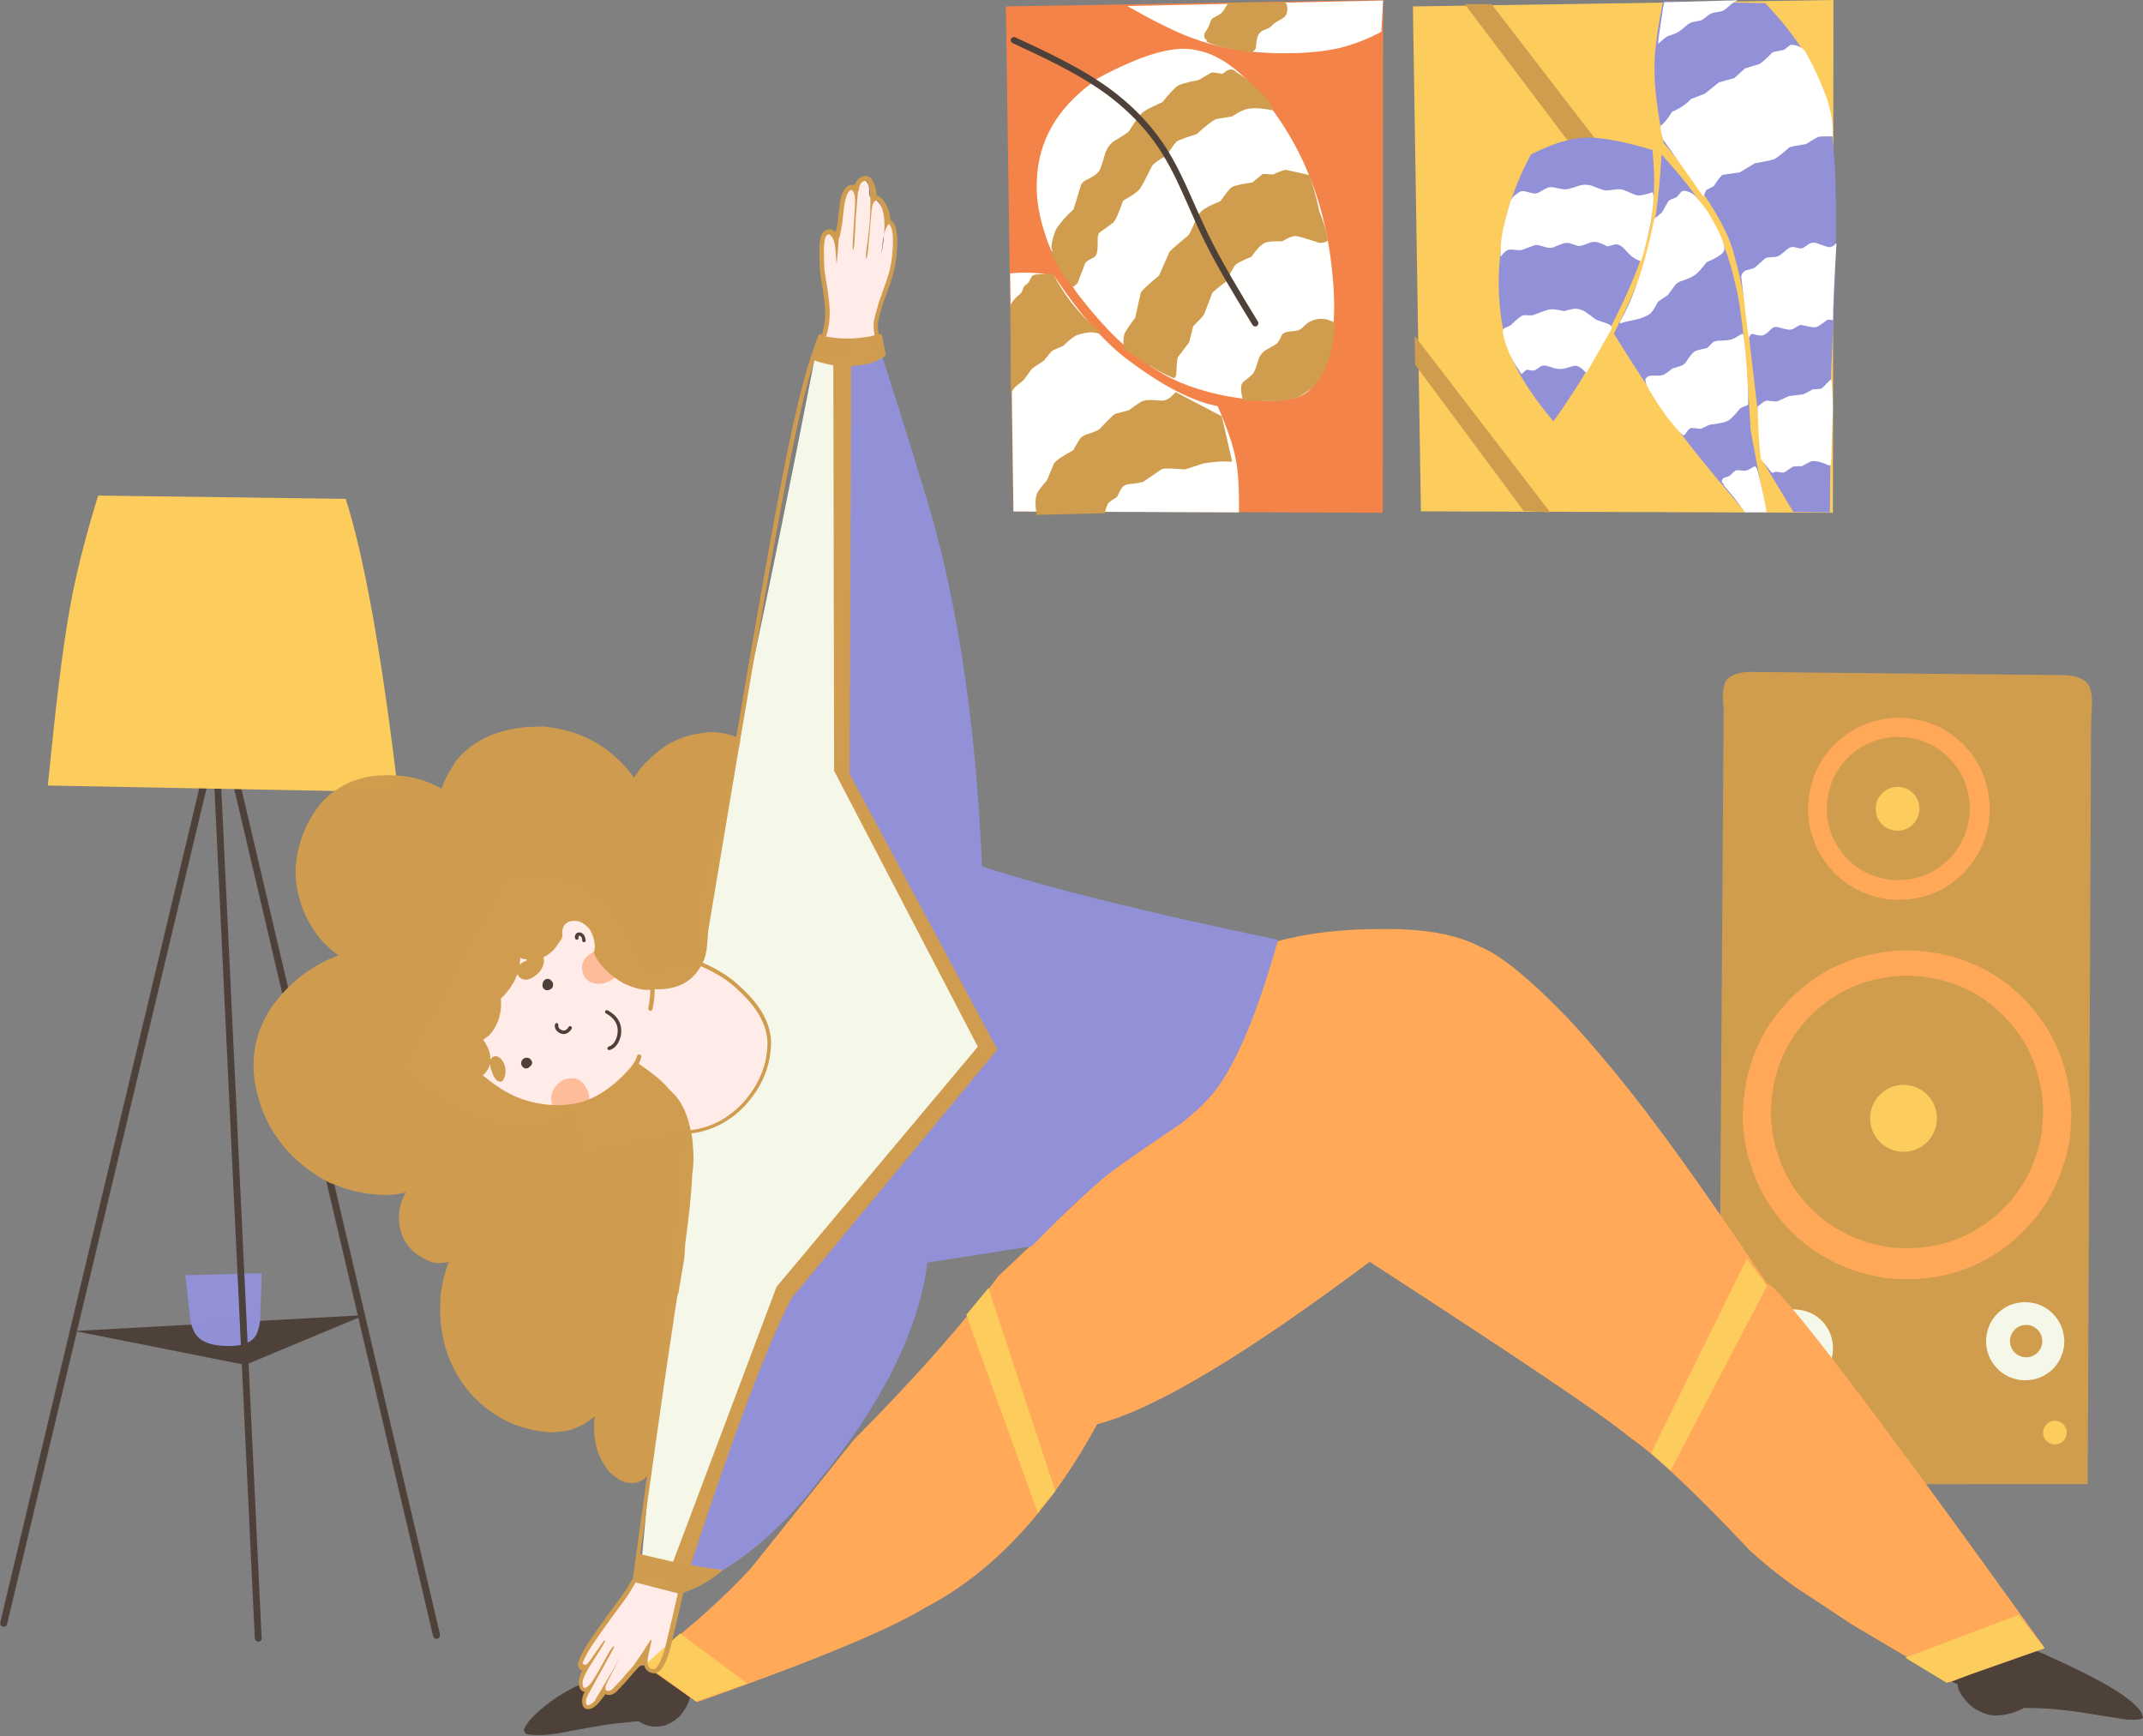 <svg width="216" height="175" viewBox="0 0 216 175" fill="none" xmlns="http://www.w3.org/2000/svg">
<rect x="0" y="0" width="216" height="175" fill="#808080" stroke="none"/>
<path opacity="0.996" d="M24.719 137.558C28.733 135.89 32.734 134.209 36.748 132.542L7.527 134.143L24.719 137.558Z" fill="#4E4139"/>
<path opacity="0.996" d="M18.684 128.519L19.186 133.111C19.345 133.759 19.543 134.236 19.767 134.527C20.031 134.898 20.441 135.175 20.995 135.374C21.682 135.599 22.54 135.692 23.57 135.639C24.296 135.599 24.877 135.414 25.34 135.096C25.59 134.898 25.775 134.659 25.894 134.381C26.066 133.971 26.171 133.521 26.224 133.045L26.383 128.32L18.684 128.519Z" fill="#9291D8"/>
<path d="M26.369 165.059L22.052 74.178C22.038 73.98 21.88 73.834 21.682 73.848C21.484 73.861 21.338 74.02 21.352 74.218L21.405 75.25C21.233 75.224 21.061 75.343 21.022 75.515L0.026 163.51C0.026 163.537 0.013 163.563 0.013 163.59C0.013 163.775 0.145 163.921 0.33 163.947C0.502 163.973 0.673 163.854 0.713 163.682L21.484 76.666L25.683 165.112C25.696 165.31 25.855 165.456 26.039 165.456C26.237 165.456 26.383 165.297 26.383 165.098C26.369 165.072 26.369 165.059 26.369 165.059Z" fill="#4E4139"/>
<path d="M44.354 164.741L23.081 74.178C23.042 73.993 22.844 73.874 22.659 73.914C22.474 73.953 22.355 74.152 22.395 74.337L43.654 164.9C43.694 165.072 43.865 165.191 44.037 165.164C44.222 165.138 44.354 164.992 44.354 164.807C44.354 164.794 44.354 164.767 44.354 164.741Z" fill="#4E4139"/>
<path opacity="0.996" d="M9.89 49.946C8.464 54.578 7.487 58.562 6.932 61.91C6.299 65.576 5.652 70.817 4.978 77.619L4.82 79.168L40.129 79.843C38.491 66.053 36.735 56.193 34.847 50.277L9.89 49.946Z" fill="#FCCC5D"/>
<path d="M210.573 69.136C210.15 68.369 209.147 67.998 207.589 68.038L176.452 67.72C175.317 67.72 174.498 67.998 174.023 68.527C173.666 69.07 173.561 69.996 173.732 71.32L173.204 149.588L210.428 149.574L210.771 72.683L210.863 70.87C210.877 70.182 210.771 69.599 210.573 69.136Z" fill="#D09D4F"/>
<path opacity="0.996" d="M182.962 85.084C183.279 85.825 183.675 86.5 184.151 87.122C185.656 89.054 187.663 90.219 190.159 90.615C192.786 90.894 195.071 90.285 196.999 88.789C198.927 87.281 200.089 85.269 200.485 82.768L200.564 81.523C200.498 78.916 199.6 76.759 197.883 75.025C196.154 73.292 194.001 72.405 191.4 72.339C188.799 72.405 186.646 73.305 184.916 75.025C183.187 76.759 182.302 78.916 182.236 81.523C182.236 82.371 182.342 83.191 182.566 83.972L182.962 85.084Z" fill="#FFA959"/>
<path opacity="0.996" d="M203.931 100.621C200.815 97.497 196.919 95.883 192.219 95.764C187.531 95.883 183.622 97.497 180.506 100.621C177.39 103.744 175.779 107.648 175.66 112.36C175.66 113.895 175.858 115.364 176.254 116.767L176.967 118.818C177.535 120.141 178.248 121.372 179.12 122.497C181.84 125.978 185.458 128.082 189.987 128.797C194.727 129.313 198.847 128.214 202.36 125.488C205.832 122.762 207.932 119.136 208.645 114.596L208.79 112.346C208.658 107.661 207.047 103.744 203.931 100.621Z" fill="#FFA959"/>
<path opacity="0.996" d="M206.902 132.383C206.163 131.642 205.225 131.258 204.116 131.232C202.994 131.258 202.069 131.642 201.33 132.383C200.59 133.124 200.207 134.064 200.181 135.176C200.181 135.546 200.234 135.89 200.326 136.221L200.498 136.711C200.63 137.028 200.802 137.319 201.013 137.584C201.66 138.418 202.518 138.908 203.601 139.08C204.737 139.199 205.714 138.934 206.546 138.299C207.377 137.65 207.866 136.79 208.038 135.705L208.077 135.162C208.024 134.051 207.642 133.124 206.902 132.383Z" fill="#F5F7E9"/>
<path opacity="0.996" d="M180.797 131.96C179.674 131.986 178.75 132.37 178.011 133.111C177.271 133.852 176.888 134.792 176.862 135.903C176.862 136.274 176.915 136.618 177.007 136.949L177.179 137.439C177.311 137.756 177.482 138.047 177.694 138.312C178.341 139.146 179.199 139.636 180.282 139.808C181.417 139.927 182.394 139.662 183.226 139.027C184.058 138.378 184.547 137.518 184.718 136.433L184.758 135.89C184.732 134.765 184.349 133.839 183.609 133.098C182.87 132.357 181.906 131.986 180.797 131.96Z" fill="#F5F7E9"/>
<path opacity="0.996" d="M177.298 144.122C177.258 144.029 177.205 143.937 177.139 143.857C176.941 143.606 176.677 143.46 176.36 143.407C176.017 143.368 175.726 143.447 175.462 143.646C175.211 143.844 175.066 144.109 175.013 144.426C174.974 144.77 175.053 145.062 175.251 145.326C175.449 145.578 175.713 145.723 176.03 145.776C176.373 145.816 176.664 145.737 176.928 145.538C177.179 145.339 177.324 145.075 177.377 144.757L177.39 144.598C177.39 144.492 177.377 144.387 177.35 144.281L177.298 144.122Z" fill="#FCCC5D"/>
<path opacity="0.996" d="M207.972 143.54C207.747 143.315 207.47 143.196 207.127 143.182C206.783 143.196 206.506 143.301 206.282 143.54C206.057 143.765 205.938 144.043 205.925 144.387C205.925 144.493 205.938 144.598 205.965 144.704L206.017 144.85C206.057 144.942 206.11 145.035 206.176 145.115C206.374 145.366 206.638 145.512 206.955 145.565C207.298 145.604 207.589 145.525 207.853 145.326C208.104 145.128 208.249 144.863 208.302 144.545L208.315 144.387C208.315 144.043 208.196 143.765 207.972 143.54Z" fill="#FCCC5D"/>
<path opacity="0.996" d="M205.938 112.068C205.846 108.177 204.499 104.935 201.924 102.341C199.336 99.747 196.101 98.41 192.219 98.318C188.337 98.41 185.101 99.76 182.513 102.341C179.925 104.935 178.592 108.177 178.499 112.068C178.499 113.339 178.671 114.556 178.988 115.721L179.582 117.415C180.044 118.513 180.638 119.533 181.365 120.472C183.609 123.357 186.62 125.104 190.37 125.7C194.305 126.123 197.725 125.21 200.617 122.96C203.495 120.71 205.238 117.693 205.833 113.934L205.938 112.068Z" fill="#D09D4F"/>
<path opacity="0.996" d="M184.692 84.303C184.943 84.885 185.247 85.414 185.63 85.904C186.805 87.426 188.389 88.339 190.357 88.644C192.417 88.869 194.213 88.392 195.744 87.201C197.263 86.023 198.174 84.435 198.478 82.463L198.544 81.484C198.491 79.433 197.791 77.739 196.431 76.375C195.071 75.012 193.381 74.311 191.334 74.258C189.287 74.311 187.597 75.012 186.237 76.375C184.877 77.739 184.177 79.433 184.124 81.484C184.124 82.146 184.217 82.794 184.375 83.403L184.692 84.303Z" fill="#D09D4F"/>
<path opacity="0.996" d="M182.196 135.281C182.13 135.149 182.064 135.03 181.972 134.924C181.681 134.593 181.325 134.408 180.876 134.355C180.401 134.329 180.004 134.461 179.674 134.739C179.344 135.03 179.159 135.387 179.107 135.837C179.08 136.314 179.212 136.711 179.489 137.042C179.78 137.372 180.136 137.558 180.585 137.611C181.061 137.637 181.457 137.505 181.787 137.227C182.117 136.936 182.302 136.578 182.355 136.128V135.903C182.342 135.758 182.315 135.612 182.276 135.467L182.196 135.281Z" fill="#D09D4F"/>
<path opacity="0.996" d="M205.687 134.461C205.621 134.329 205.555 134.209 205.463 134.104C205.172 133.773 204.816 133.587 204.367 133.534C203.891 133.508 203.495 133.64 203.165 133.918C202.835 134.209 202.65 134.567 202.597 135.017C202.571 135.493 202.703 135.89 202.98 136.221C203.271 136.552 203.627 136.737 204.076 136.79C204.552 136.817 204.948 136.684 205.278 136.406C205.608 136.115 205.793 135.758 205.846 135.308V135.083C205.832 134.937 205.806 134.792 205.766 134.646L205.687 134.461Z" fill="#D09D4F"/>
<path opacity="0.996" d="M194.239 110.321C193.605 109.686 192.813 109.355 191.862 109.329C190.911 109.355 190.119 109.686 189.485 110.321C188.851 110.957 188.521 111.751 188.495 112.704C188.495 113.021 188.534 113.312 188.614 113.604L188.759 114.014C188.878 114.278 189.023 114.53 189.195 114.768C189.749 115.483 190.489 115.906 191.4 116.052C192.364 116.158 193.209 115.933 193.922 115.377C194.635 114.821 195.058 114.08 195.203 113.167L195.229 112.704C195.203 111.751 194.873 110.957 194.239 110.321Z" fill="#FCCC5D"/>
<path opacity="0.996" d="M189.208 82.371C189.287 82.543 189.38 82.715 189.498 82.86C189.855 83.323 190.344 83.601 190.951 83.707C191.585 83.773 192.139 83.628 192.601 83.27C193.064 82.913 193.341 82.423 193.447 81.815L193.473 81.51C193.46 80.888 193.235 80.359 192.826 79.949C192.403 79.525 191.888 79.313 191.268 79.3C190.647 79.313 190.119 79.538 189.71 79.949C189.287 80.372 189.076 80.888 189.063 81.51C189.063 81.709 189.089 81.907 189.142 82.106L189.208 82.371Z" fill="#FCCC5D"/>
<path opacity="0.996" d="M102.124 51.535L139.374 51.68C139.387 34.449 139.4 17.231 139.414 0C126.737 0.212 114.061 0.437 101.385 0.648C101.635 17.615 101.873 34.581 102.124 51.535Z" fill="#F48349"/>
<path opacity="0.996" d="M142.411 0.648L143.217 51.535L184.745 51.68L184.798 0L142.411 0.648Z" fill="#FCCC5D"/>
<path opacity="0.996" d="M128.942 12.03C126.064 7.835 123.264 5.505 120.571 5.056C118.432 4.526 115.104 5.479 110.601 7.914L110.086 8.338C106.521 10.971 104.659 14.227 104.514 18.105C104.395 19.918 104.725 21.89 105.478 24.007C105.768 25.066 106.746 26.852 108.436 29.367C111.882 33.946 115.368 37.003 118.867 38.512C121.363 39.557 124.189 40.179 127.371 40.378C129.774 40.457 131.346 40.074 132.085 39.213C134.185 36.858 134.898 32.782 134.237 27.011C133.63 21.32 131.861 16.331 128.942 12.03Z" fill="white"/>
<path opacity="0.996" d="M122.736 40.934C120.175 40.444 117.164 38.896 113.718 36.289C111.328 34.515 108.832 31.683 106.244 27.779C104.804 27.488 103.444 27.408 102.177 27.527L101.82 27.554L102.15 51.548L124.875 51.64C124.915 49.192 124.796 47.366 124.532 46.188C124.321 44.97 123.727 43.237 122.736 40.934Z" fill="white"/>
<path opacity="0.996" d="M113.625 0.609L114.338 1.006C115.751 1.813 117.217 2.567 118.735 3.256C119.752 3.706 120.822 4.089 121.944 4.42C122.512 4.579 123.08 4.711 123.674 4.831L124.572 4.989C125.179 5.082 125.787 5.161 126.394 5.228C127.001 5.281 127.622 5.333 128.216 5.347C128.533 5.373 129.418 5.373 130.844 5.347C132.653 5.267 134.185 5.069 135.452 4.725C136.694 4.381 137.961 3.878 139.229 3.203L139.4 0.053L113.625 0.609Z" fill="white"/>
<path opacity="0.996" d="M107.142 27.673C107.736 28.573 108.106 28.97 108.238 28.877C108.29 28.851 108.356 28.785 108.409 28.679C108.423 28.679 108.449 28.679 108.462 28.666C108.515 28.652 108.568 28.613 108.607 28.546L109.386 26.508C109.479 26.349 109.769 26.164 110.258 25.953C110.35 25.886 110.443 25.767 110.522 25.595C110.614 25.383 110.654 24.828 110.641 23.928C110.68 23.689 110.747 23.531 110.813 23.451L112.212 22.432C112.437 22.207 112.767 21.466 113.203 20.222C114.034 19.759 114.576 19.388 114.8 19.137C114.959 19.005 115.395 18.197 116.121 16.715C116.292 16.477 116.794 16.119 117.626 15.643C117.956 15.074 118.26 14.65 118.537 14.346C118.498 14.24 119.197 13.962 120.624 13.512C121.574 12.639 122.248 12.123 122.604 11.99L124.176 11.739C124.981 11.209 125.602 10.945 126.051 10.931C126.552 10.865 127.292 10.918 128.269 11.117C128.229 11.051 128.177 10.998 128.124 10.931L128.163 10.905L128.19 10.839L128.177 10.733L128.124 10.601C128.031 10.415 127.833 10.137 127.543 9.793C127.265 9.489 126.988 9.198 126.724 8.946L126.328 8.576C126.077 8.338 125.826 8.126 125.588 7.941C125.245 7.676 124.915 7.451 124.611 7.292C124.572 7.252 124.532 7.213 124.506 7.173C124.374 7.054 124.215 7.001 124.057 7.001H124.017C123.885 7.001 123.74 7.067 123.581 7.173L123.423 7.292L123.225 7.451C122.855 7.371 122.538 7.332 122.287 7.305H122.248C122.182 7.305 122.129 7.319 122.076 7.332L120.822 8.06C119.528 8.311 118.788 8.536 118.603 8.735C118.445 8.814 117.969 9.33 117.151 10.296C115.83 10.892 115.157 11.262 115.117 11.395C114.893 11.553 114.457 12.175 113.784 13.234C113.546 13.459 113.031 13.79 112.239 14.253C112.133 14.333 112.027 14.425 111.935 14.531C111.75 14.73 111.578 15.008 111.42 15.365C111.103 16.516 110.879 17.138 110.773 17.244C110.654 17.403 110.535 17.522 110.43 17.602C110.218 17.76 109.835 17.972 109.32 18.224C109.241 18.277 109.136 18.369 109.03 18.515C109.004 18.541 108.977 18.581 108.964 18.621L108.211 21.096C107.472 21.757 106.891 22.419 106.442 23.107C105.993 24.219 105.874 24.96 106.085 25.317H105.98L105.953 25.331C105.887 25.357 105.927 25.516 106.046 25.767C106.495 26.588 106.864 27.223 107.142 27.673Z" fill="#D09D4F"/>
<path opacity="0.996" d="M127.833 24.391C127.939 24.338 128.414 24.311 129.246 24.311C129.867 23.954 130.303 23.782 130.54 23.795C130.593 23.742 131.412 23.967 132.983 24.47C133.406 24.483 133.683 24.404 133.841 24.219C133.709 23.345 133.419 22.366 132.97 21.281C132.785 20.288 132.455 19.071 131.98 17.641L129.642 17.125H129.563C129.312 17.152 128.903 17.311 128.309 17.588C127.701 17.535 127.345 17.522 127.252 17.549L126.222 18.396C125.417 18.502 124.783 18.621 124.334 18.779C124.136 18.779 123.7 19.269 123.014 20.275C122.036 20.672 121.416 20.99 121.152 21.241C120.941 21.44 120.769 21.651 120.65 21.876C120.227 22.895 119.937 23.504 119.779 23.716C118.498 24.775 117.864 25.344 117.864 25.41L116.821 27.779C116.002 28.441 115.408 28.983 115.038 29.393L114.985 29.486L114.417 32.04C113.902 32.702 113.546 33.231 113.335 33.615C113.255 33.999 113.216 34.356 113.229 34.714C113.242 34.912 113.295 35.071 113.374 35.19L115.817 36.884C115.844 36.871 115.87 36.858 115.896 36.831C116.623 37.334 117.441 37.771 118.352 38.128C118.458 38.022 118.537 37.89 118.564 37.718C118.603 36.699 118.656 36.13 118.722 35.997L119.858 34.502L120.267 32.874C120.901 32.252 121.271 31.855 121.376 31.67L122.182 29.539C122.261 29.407 122.736 29.01 123.608 28.361C124.07 27.382 124.387 26.813 124.559 26.68C124.545 26.601 125.074 26.323 126.156 25.86C126.83 24.867 127.398 24.378 127.833 24.391Z" fill="#D09D4F"/>
<path opacity="0.996" d="M134.383 32.451C134.013 32.252 133.643 32.146 133.274 32.133H133.141C132.811 32.133 132.455 32.226 132.059 32.398C131.861 32.49 131.57 32.728 131.187 33.112L130.91 33.271C130.844 33.311 130.461 33.364 129.748 33.443C129.589 33.47 129.457 33.536 129.352 33.615C129.286 33.668 129.233 33.721 129.18 33.8C128.995 34.224 128.85 34.475 128.731 34.581C128.744 34.621 128.348 34.859 127.543 35.309C127.411 35.389 127.279 35.508 127.16 35.653C127.081 35.746 126.988 35.878 126.896 36.09C126.645 36.897 126.473 37.4 126.354 37.572C126.275 37.718 125.958 37.996 125.39 38.419C125.324 38.485 125.258 38.565 125.219 38.631C125.034 38.83 125.047 39.399 125.272 40.365C127.358 40.418 128.361 40.431 128.295 40.418C129.55 40.378 130.448 40.219 130.989 39.928C131.2 39.822 131.385 39.716 131.57 39.597L131.834 39.412C132.006 39.293 132.151 39.16 132.296 39.028C132.534 38.816 132.811 38.459 133.128 37.956C133.855 36.858 134.317 35.243 134.541 33.139C134.528 32.755 134.488 32.517 134.383 32.451Z" fill="#D09D4F"/>
<path opacity="0.996" d="M118.498 39.518L118.366 39.663C118.022 40.021 117.745 40.232 117.534 40.299C117.375 40.352 117.23 40.378 117.085 40.378C116.2 40.285 115.579 40.299 115.236 40.391C115.038 40.457 114.549 40.775 113.784 41.344L112.41 41.701C112.252 41.781 111.71 42.297 110.813 43.263C110.575 43.422 110.1 43.607 109.4 43.819C109.268 43.872 109.136 43.965 108.99 44.07C108.872 44.163 108.607 44.6 108.172 45.38C107.049 45.976 106.402 46.426 106.217 46.744L105.531 48.398C104.923 49.099 104.58 49.563 104.501 49.814C104.329 50.304 104.329 50.992 104.501 51.892L111.38 51.72C111.42 51.362 111.526 51.045 111.684 50.74C111.737 50.648 112.041 50.423 112.582 50.092C112.899 49.444 113.11 49.073 113.216 49.007C113.387 48.901 113.533 48.835 113.652 48.808C114.47 48.729 114.998 48.649 115.249 48.544L117.072 47.3C117.27 47.18 118.062 47.194 119.435 47.313L121.297 46.704C121.931 46.611 122.367 46.558 122.591 46.545C123.027 46.505 123.515 46.492 124.057 46.532C124.11 46.532 124.162 46.505 124.189 46.492L123.146 41.953L118.498 39.518Z" fill="#D09D4F"/>
<path opacity="0.996" d="M106.072 35.362C106.204 35.27 106.561 35.097 107.155 34.859C107.828 34.224 108.304 33.853 108.594 33.761C109.056 33.615 109.479 33.523 109.835 33.496C110.086 33.483 110.39 33.523 110.773 33.615C110.905 33.615 110.971 33.602 110.984 33.562C110.548 33.192 110.113 32.821 109.717 32.424L109.122 31.815C108.739 31.405 108.37 30.968 108.013 30.518C107.313 29.619 106.68 28.639 106.125 27.567L104.461 27.66C104.25 27.686 104.105 27.739 104.052 27.805C103.933 27.964 103.801 28.189 103.682 28.467L103.22 28.851C103.062 29.261 102.956 29.499 102.89 29.566C102.388 29.949 102.045 30.346 101.847 30.743L101.886 39.809C101.939 39.557 102.045 39.346 102.203 39.147C102.296 39.015 102.626 38.737 103.167 38.313L103.973 37.215C104.039 37.122 104.461 36.831 105.24 36.328C105.676 35.759 105.953 35.428 106.072 35.362Z" fill="#D09D4F"/>
<path opacity="0.996" d="M121.654 4.023L121.588 4.156L121.68 4.222C121.812 4.314 122.023 4.407 122.327 4.5C122.617 4.592 122.987 4.698 123.436 4.804L126.024 5.32C126.064 5.32 126.103 5.32 126.117 5.307C126.262 5.214 126.341 5.161 126.354 5.135C126.434 5.082 126.513 4.989 126.579 4.87C126.632 4.248 126.684 3.878 126.737 3.772C126.79 3.573 126.882 3.401 127.015 3.282C127.081 3.216 127.16 3.15 127.279 3.084C127.675 2.925 127.912 2.819 127.992 2.766C128.282 2.488 128.48 2.316 128.586 2.25C129.061 1.985 129.339 1.813 129.405 1.76C129.523 1.654 129.616 1.548 129.669 1.443C129.748 1.125 129.774 0.887 129.748 0.715C129.735 0.543 129.695 0.41 129.616 0.318C129.576 0.265 129.537 0.238 129.457 0.251C129.233 0.238 128.942 0.225 128.612 0.225L123.964 0.265C123.898 0.278 123.806 0.344 123.7 0.463C123.397 0.953 123.212 1.231 123.146 1.284C123.014 1.403 122.736 1.575 122.287 1.8C122.208 1.853 122.142 1.919 122.089 1.998L121.772 2.779C121.535 3.137 121.416 3.348 121.403 3.401C121.363 3.507 121.376 3.653 121.416 3.838C121.429 3.917 121.508 3.984 121.654 4.023Z" fill="#D09D4F"/>
<path opacity="0.996" d="M142.636 36.752L153.582 51.495C154.48 51.548 155.365 51.601 156.263 51.654C151.707 45.711 147.152 39.782 142.583 33.84L142.636 36.752Z" fill="#D09D4F"/>
<path opacity="0.996" d="M150.334 0.41L147.64 0.423L153.133 7.702L158.626 14.981C159.603 14.995 160.594 14.995 161.571 15.008C157.821 10.151 154.084 5.28 150.334 0.41Z" fill="#D09D4F"/>
<path opacity="0.996" d="M166.509 21.678C166.76 19.574 166.787 17.615 166.615 15.802L166.562 15.114C164.119 14.386 162.152 13.975 160.633 13.883C158.904 13.764 156.949 14.267 154.757 15.352L154.322 15.55C153.093 17.813 152.222 20.09 151.694 22.379C151.1 25.463 150.928 28.189 151.152 30.571C151.245 31.855 151.443 33.073 151.747 34.211L151.998 35.044C152.182 35.587 152.38 36.103 152.618 36.593C153.424 38.327 154.744 40.285 156.58 42.469C158.402 39.888 159.907 37.506 161.109 35.309C162.838 32.146 164.159 29.38 165.057 26.998C165.809 25.053 166.298 23.279 166.509 21.678Z" fill="#9291D8"/>
<path opacity="0.996" d="M175.937 51.64H177.997L176.452 43.369C176.056 35.971 175.541 31.048 174.894 28.586C174.709 27.726 174.485 26.905 174.234 26.138C174.142 25.701 173.706 24.642 172.914 22.948C172.451 21.929 171.501 20.474 170.061 18.594C169.216 17.549 168.358 16.543 167.473 15.564C167.222 19.852 166.8 23.001 166.232 25C165.625 27.25 164.555 29.896 163.01 32.927L162.667 33.628C164.753 37.003 166.628 39.835 168.266 42.125C169.916 44.414 172.121 47.18 174.881 50.396L175.937 51.64Z" fill="#9291D8"/>
<path opacity="0.996" d="M184.824 15.272C184.652 12.784 184.137 10.376 183.253 8.007C182.725 6.524 181.563 4.645 179.767 2.382C179.146 1.654 178.539 0.966 177.931 0.318L167.632 0.119C167.011 3.15 166.721 5.453 166.76 7.041C166.734 8.616 167.038 11.051 167.658 14.359L168.226 15.047C172.095 19.627 174.313 23.292 174.881 26.058C175.224 27.21 175.581 28.811 175.937 30.889L177.773 46.638L180.757 51.601L184.441 51.64L184.56 37.731C184.864 31.352 185.022 26.628 185.049 23.544C185.062 19.296 184.983 16.543 184.824 15.272Z" fill="#9291D8"/>
<path opacity="0.996" d="M162.099 32.649C161.267 32.371 160.845 32.212 160.805 32.173C160.369 31.829 159.999 31.564 159.696 31.365C159.418 31.22 159.141 31.14 158.851 31.114H158.771C158.547 31.127 158.177 31.207 157.649 31.352C156.91 31.193 156.461 31.14 156.302 31.18C156.183 31.154 155.589 31.339 154.52 31.762C154.361 31.789 154.071 31.789 153.661 31.762C153.622 31.762 153.556 31.776 153.49 31.802C153.358 31.789 152.948 32.12 152.262 32.782L151.615 33.086C151.509 33.192 151.456 33.298 151.456 33.404C151.562 34.052 151.747 34.687 152.011 35.322C152.143 35.64 152.288 35.958 152.46 36.262C152.512 36.408 152.816 36.884 153.358 37.705L153.807 37.294C153.873 37.268 153.925 37.268 153.965 37.268C154.361 37.347 154.599 37.361 154.678 37.321C154.77 37.294 154.982 37.149 155.312 36.911C155.431 36.858 155.536 36.831 155.655 36.831C155.708 36.805 156.051 36.911 156.712 37.122C156.923 37.162 157.121 37.188 157.293 37.188C157.425 37.215 157.847 37.109 158.587 36.884C158.705 36.871 158.798 36.858 158.877 36.871C159.009 36.884 159.141 36.95 159.286 37.043C159.418 37.122 159.577 37.268 159.775 37.48C159.841 37.519 159.881 37.533 159.907 37.533C159.92 37.533 159.933 37.533 159.947 37.519L162.416 33.178C162.442 33.126 162.456 33.073 162.456 33.02C162.416 32.861 162.297 32.742 162.099 32.649Z" fill="white"/>
<path opacity="0.996" d="M164.582 25.926C164.872 26.125 165.149 26.257 165.4 26.323C165.717 25.397 166.047 24.073 166.391 22.379C166.655 20.778 166.734 19.772 166.589 19.375C165.849 19.613 165.347 19.719 165.11 19.693C164.938 19.666 164.793 19.64 164.687 19.587C164.067 19.309 163.684 19.15 163.525 19.11C163.367 19.084 163.195 19.071 163.023 19.071C162.297 19.177 161.875 19.216 161.729 19.177C161.545 19.137 161.109 18.991 160.435 18.713C160.211 18.647 160 18.621 159.801 18.621H159.735C159.577 18.621 159.419 18.647 159.273 18.674C158.441 18.965 157.953 19.097 157.808 19.084C157.662 19.097 157.227 19.031 156.514 18.872C156.395 18.859 156.263 18.859 156.091 18.885C155.933 18.925 155.602 19.097 155.101 19.401C155.021 19.441 154.903 19.481 154.744 19.507C154.652 19.521 154.295 19.441 153.648 19.269C153.556 19.256 153.49 19.256 153.424 19.269L153.226 19.309C152.909 19.507 152.737 19.627 152.711 19.666C152.539 19.785 152.381 19.997 152.248 20.275C151.866 21.612 151.667 22.34 151.654 22.472C151.351 23.61 151.219 24.748 151.258 25.886C151.509 25.529 151.72 25.317 151.918 25.225C152.05 25.172 152.182 25.145 152.315 25.145C152.843 25.198 153.186 25.225 153.358 25.198L154.691 24.709C154.823 24.682 154.969 24.695 155.127 24.722C155.748 24.907 156.104 25 156.21 24.986C156.329 24.973 156.461 24.96 156.58 24.92C157.174 24.669 157.544 24.536 157.689 24.497C157.847 24.47 158.019 24.47 158.191 24.51C158.758 24.709 159.088 24.801 159.154 24.788C159.3 24.801 159.683 24.695 160.316 24.431C160.422 24.391 160.581 24.378 160.792 24.378C161.082 24.404 161.478 24.55 161.993 24.828C162.046 24.841 162.31 24.775 162.786 24.629C162.905 24.616 163.037 24.629 163.195 24.695C163.288 24.722 163.42 24.814 163.591 24.947C164.133 25.542 164.476 25.86 164.582 25.926Z" fill="white"/>
<path opacity="0.996" d="M167.104 30.413L168.107 29.738L168.926 28.626C169.018 28.56 169.124 28.48 169.282 28.401C169.863 28.189 170.207 28.057 170.339 27.991C170.524 27.911 170.708 27.805 170.893 27.673C171.118 27.514 171.501 27.104 172.016 26.429C173.032 25.992 173.614 25.608 173.759 25.304C173.944 24.761 173.389 23.438 172.108 21.307C171.356 20.301 170.907 19.746 170.761 19.64C170.418 19.388 170.088 19.256 169.784 19.23H169.745C169.652 19.23 169.56 19.256 169.48 19.309L169.005 19.865C168.477 20.076 168.2 20.196 168.186 20.235L167.526 21.387L166.747 22.062C166.325 24.113 165.862 25.926 165.361 27.514C165.11 28.308 164.846 29.036 164.582 29.711C164.317 30.386 164.04 30.995 163.75 31.564L163.406 32.199L163.538 31.802L163.446 32.08L163.406 32.199L163.314 32.358C163.261 32.477 163.274 32.556 163.354 32.596C163.42 32.556 163.565 32.504 163.776 32.451L165.149 32.146C165.625 32.001 166.008 31.829 166.311 31.63C166.509 31.471 166.774 31.074 167.104 30.413Z" fill="white"/>
<path opacity="0.996" d="M175.37 41.185C175.475 41.093 175.713 40.987 176.109 40.854C176.162 40.815 176.188 40.788 176.201 40.762C176.241 39.915 176.162 38.261 175.964 35.786C175.845 34.661 175.766 34.012 175.739 33.84C175.7 33.708 175.647 33.642 175.568 33.655H175.554C174.934 34.039 174.551 34.237 174.379 34.237C174.194 34.29 173.759 34.33 173.085 34.343L172.742 34.436C172.663 34.475 172.438 34.687 172.082 35.071C171.316 35.23 170.893 35.349 170.84 35.415C170.629 35.521 170.312 35.892 169.903 36.54C169.81 36.633 169.705 36.725 169.573 36.818C169.348 36.911 169.018 37.003 168.569 37.136C168.081 37.533 167.777 37.744 167.632 37.784C167.434 37.837 167.302 37.863 167.222 37.863C166.734 37.837 166.404 37.85 166.245 37.877C166.126 37.916 166.008 37.996 165.889 38.141C165.862 38.155 165.849 38.221 165.836 38.34L165.968 38.816C166.074 39.041 166.43 39.65 167.051 40.643C167.698 41.596 168.094 42.151 168.252 42.323C168.939 43.184 169.401 43.7 169.652 43.859C169.731 43.859 169.81 43.832 169.85 43.779C170.048 43.435 170.233 43.223 170.405 43.144C170.484 43.117 170.814 43.144 171.435 43.223L172.293 42.813C173.23 42.694 173.811 42.575 174.023 42.469C174.287 42.403 174.736 41.979 175.37 41.185Z" fill="white"/>
<path opacity="0.996" d="M173.785 48.742L173.706 48.861L174.802 50.171L175.885 51.627H178.05C178.01 51.204 177.746 49.893 177.218 47.683C177.099 47.207 176.981 46.982 176.862 47.022H176.849C176.822 47.022 176.782 47.035 176.743 47.048C176.611 47.141 176.439 47.233 176.241 47.339C176.149 47.379 176.056 47.419 175.964 47.432C175.819 47.458 175.554 47.432 175.145 47.379C175.066 47.379 174.973 47.405 174.894 47.445C174.841 47.471 174.657 47.644 174.34 47.961C174.287 48.001 174.102 48.054 173.811 48.133C173.785 48.133 173.759 48.16 173.719 48.186C173.613 48.279 173.561 48.385 173.547 48.491C173.561 48.702 173.653 48.782 173.785 48.742Z" fill="white"/>
<path opacity="0.996" d="M184.6 38.3L184.534 38.287H184.52C184.481 38.287 184.454 38.3 184.415 38.34C183.953 38.843 183.662 39.134 183.53 39.187L182.711 39.24C182.183 39.544 181.84 39.716 181.668 39.756L180.321 39.915L179.146 40.444C178.961 40.471 178.644 40.444 178.169 40.378C178.103 40.378 178.05 40.391 177.984 40.404C177.878 40.444 177.799 40.484 177.76 40.51L177.152 40.974C177.218 43.62 177.337 45.381 177.496 46.241C177.522 46.307 177.548 46.36 177.601 46.413L178.578 47.63C178.631 47.67 178.776 47.63 179.014 47.538C179.371 47.604 179.608 47.63 179.74 47.63C179.78 47.63 179.806 47.617 179.846 47.604L180.731 47.022C180.863 46.995 181.166 46.982 181.629 46.982C182.144 46.678 182.474 46.505 182.632 46.479C183.028 46.426 183.583 46.558 184.322 46.889C184.415 46.916 184.481 46.889 184.507 46.85C184.534 46.823 184.56 46.611 184.586 46.188C184.586 45.619 184.639 43.965 184.745 41.225C184.745 40.682 184.718 39.994 184.666 39.174L184.6 38.3Z" fill="white"/>
<path opacity="0.996" d="M184.388 24.92C184.19 24.894 183.768 24.748 183.121 24.51C183.002 24.47 182.896 24.457 182.777 24.457H182.764C182.606 24.47 182.474 24.497 182.368 24.563C181.879 24.907 181.642 25.053 181.629 25.026C181.589 25.066 181.298 25.013 180.77 24.894C180.625 24.894 180.506 24.907 180.401 24.96C180.308 25 180.229 25.053 180.176 25.092L179.503 25.648C179.384 25.728 179.291 25.794 179.212 25.82C179.067 25.886 178.724 25.926 178.169 25.953C178.09 25.966 178.011 25.992 177.931 26.032L176.862 26.972C176.73 27.051 176.439 27.144 175.977 27.236C175.845 27.316 175.726 27.408 175.634 27.541C175.581 27.594 175.541 27.7 175.502 27.858L176.241 34.052C176.386 33.814 176.505 33.668 176.598 33.642C177.245 33.84 177.654 33.867 177.839 33.734C177.971 33.681 178.222 33.47 178.605 33.086C178.671 33.033 178.75 32.993 178.842 32.967C178.948 32.94 179.067 32.94 179.199 32.967C179.727 33.126 180.097 33.205 180.308 33.231C180.467 33.231 180.612 33.205 180.744 33.152C181.219 32.848 181.483 32.715 181.523 32.742C182.447 32.953 182.936 33.033 182.989 32.967C183.081 33.02 183.464 32.782 184.151 32.252C184.243 32.212 184.454 32.212 184.758 32.252C184.745 31.14 184.864 28.56 185.101 24.55C185.101 24.523 185.075 24.523 185.049 24.537C184.956 24.656 184.851 24.748 184.705 24.828L184.388 24.92Z" fill="white"/>
<path opacity="0.996" d="M173.244 8.311L171.844 9.436L170.418 9.992C169.982 10.495 169.348 10.918 168.543 11.262C168.041 12.056 167.658 12.506 167.42 12.626C167.302 12.758 167.381 13.274 167.671 14.187C167.685 14.214 167.711 14.227 167.751 14.227L171.686 19.812L171.976 19.163L172.742 18.753C173.178 18.065 173.481 17.681 173.666 17.615L175.343 17.377L176.862 16.463C177.971 16.265 178.618 16.133 178.816 16.04C179.014 15.974 179.542 15.577 180.361 14.849C180.493 14.783 181.048 14.677 182.025 14.518L183.2 13.817C183.345 13.751 183.847 13.724 184.718 13.751C184.785 12.784 184.652 11.699 184.296 10.482C184.27 10.217 183.9 9.238 183.16 7.53L182.632 6.445C182.091 5.413 181.813 4.936 181.8 5.003C181.378 4.645 180.942 4.486 180.493 4.526H180.467L179.806 5.029C179.067 5.161 178.658 5.254 178.618 5.307C178.565 5.386 178.288 5.651 177.786 6.114L177.364 6.445L175.885 6.895L174.815 7.861L173.244 8.311Z" fill="white"/>
<path opacity="0.996" d="M168.134 3.626L168.464 3.52L168.847 3.375C168.952 3.335 169.084 3.269 169.256 3.163C169.494 2.991 169.758 2.779 170.048 2.514C170.101 2.462 170.193 2.409 170.286 2.356C170.418 2.289 170.537 2.237 170.629 2.223C171.197 2.117 171.501 2.051 171.54 2.012C171.633 1.972 171.87 1.787 172.253 1.482C172.359 1.416 172.465 1.363 172.57 1.323C172.663 1.284 172.94 1.231 173.402 1.165C173.481 1.151 173.587 1.112 173.706 1.059C173.798 1.019 174.115 0.768 174.63 0.318C174.762 0.225 174.934 0.132 175.158 0.026L167.803 0.225C167.79 0.146 167.764 0.185 167.724 0.331L167.632 0.781L167.17 3.851L167.13 4.42C167.526 4.05 167.803 3.825 167.935 3.759C168.015 3.679 168.081 3.639 168.134 3.626Z" fill="white"/>
<path d="M126.79 32.411C124.981 29.446 123.172 26.482 121.746 23.544C121.271 22.551 120.822 21.559 120.386 20.566C119.963 19.613 119.554 18.674 119.105 17.761C118.656 16.821 118.167 15.921 117.626 15.047C115.989 12.454 113.784 10.243 111.129 8.43C108.475 6.617 105.385 5.175 102.322 3.759C102.164 3.679 101.979 3.759 101.899 3.917C101.82 4.076 101.899 4.261 102.058 4.341C105.135 5.77 108.172 7.186 110.773 8.96C113.361 10.733 115.513 12.877 117.098 15.405C117.626 16.252 118.101 17.139 118.55 18.052C118.986 18.952 119.396 19.891 119.818 20.844C120.254 21.823 120.69 22.829 121.178 23.835C122.617 26.813 124.44 29.791 126.249 32.755C126.341 32.901 126.539 32.953 126.684 32.861C126.83 32.755 126.882 32.57 126.79 32.411Z" fill="#4E4139"/>
<path opacity="0.996" d="M215.842 172.615C215.459 171.927 214.468 171.107 212.897 170.154C211.458 169.267 209.147 168.103 205.951 166.673C204.829 166.17 203.905 165.919 203.165 165.919H203.086C202.571 165.945 202.069 166.078 201.554 166.303C199.045 167.533 197.58 168.222 197.183 168.38C196.391 168.738 195.85 168.936 195.573 168.989L197.316 169.744C197.316 169.902 197.355 170.061 197.408 170.233C197.461 170.392 197.54 170.551 197.646 170.723C197.672 170.802 197.87 171.067 198.24 171.504C198.808 172.152 199.573 172.589 200.511 172.827C201.409 172.999 202.439 172.827 203.601 172.338C203.746 172.285 203.878 172.205 204.01 172.126C205.397 172.139 206.506 172.192 207.325 172.285C208.183 172.364 208.975 172.457 209.675 172.562C212.448 173.012 213.953 173.251 214.204 173.277C214.402 173.317 214.693 173.33 215.076 173.317C215.538 173.317 215.842 173.264 215.96 173.145L216 173.092L215.842 172.615Z" fill="#4E4139"/>
<path opacity="0.996" d="M66.709 167.216L66.062 167.388C65.244 167.626 64.597 167.864 64.121 168.103C63.884 168.222 63.686 168.341 63.54 168.473C62.405 168.513 61.177 168.777 59.843 169.254C59.209 169.466 58.615 169.717 58.047 169.969C57.638 170.141 56.991 170.511 56.066 171.093C55.261 171.636 54.522 172.232 53.848 172.893C53.492 173.211 53.175 173.608 52.897 174.111C52.765 174.362 52.805 174.574 53.029 174.733C53.214 174.826 53.65 174.865 54.337 174.865C54.812 174.865 55.327 174.826 55.882 174.746L56.344 174.68C57.823 174.389 59.222 174.137 60.556 173.912C61.031 173.82 62.286 173.661 64.319 173.462C64.333 173.462 64.346 173.462 64.359 173.462C64.359 173.462 64.372 173.462 64.372 173.476C64.729 173.714 65.098 173.873 65.495 173.952C65.93 174.058 66.445 174.032 67.026 173.886C67.013 173.912 67.185 173.833 67.555 173.661L67.937 173.436C68.175 173.264 68.4 173.079 68.598 172.854C68.796 172.629 68.967 172.39 69.126 172.113L69.337 171.676C69.377 171.596 69.403 171.504 69.443 171.424C69.456 171.411 69.456 171.411 69.469 171.411V171.398V171.385L69.443 171.398C69.522 171.173 69.601 170.935 69.654 170.683L66.709 167.216Z" fill="#4E4139"/>
<path opacity="0.996" d="M178.116 129.392C173.798 122.934 170.061 117.574 166.866 113.312C163.987 109.448 161.082 105.928 158.151 102.751C154.216 98.649 151.192 96.187 149.066 95.353C146.755 94.175 143.599 93.606 139.585 93.633C131.24 93.58 125.1 95.287 121.165 98.755C118.59 101.64 117.283 106.351 117.243 112.876L100.605 128.638C97.212 133.257 92.366 138.749 86.054 145.114L75.728 158.005C73.114 160.863 69.786 163.868 65.746 166.978L64.821 167.719L70.235 171.557C81.947 167.428 89.619 164.251 93.277 162.015C100.011 158.508 105.782 152.354 110.588 143.54C116.306 142.071 125.456 136.605 138.054 127.169C153.094 136.909 161.822 142.798 164.225 144.823C166.8 146.597 170.854 150.408 176.373 156.258C177.628 157.422 179.106 158.627 180.836 159.871L186.58 163.669L196.51 169.558L205.925 165.853C188.429 141.475 179.159 129.326 178.116 129.392Z" fill="#FFA959"/>
<path opacity="0.996" d="M84.826 77.858L84.575 35.574L82.198 35.693C77.26 61.196 73.351 79.274 70.473 89.941L68.822 111.83L64.676 157.264L69.02 158.547C69.364 154.537 72.585 145.326 78.686 130.914L98.876 105.187L84.826 77.858Z" fill="#F5F7E9"/>
<path opacity="0.996" d="M98.981 87.32C98.321 71.862 96.235 58.813 92.749 48.16C91.389 43.634 89.963 39.081 88.444 34.502L84.1 35.931L84.522 76.442L98.44 105.186L98.836 105.835L78.409 130.173L68.386 157.952L72.612 158.415C76.243 156.192 79.504 153.174 82.41 149.389C88.893 141.528 92.577 134.143 93.475 127.248L103.986 125.607C106.666 122.841 108.924 120.684 110.76 119.149C111.222 118.606 113.968 116.634 119.026 113.246C120.359 112.161 121.139 111.46 121.363 111.168C123.925 108.786 126.407 103.294 128.824 94.718C115.764 92.005 105.821 89.543 98.981 87.32Z" fill="#9291D8"/>
<path opacity="0.996" d="M76.784 102.593L76.454 101.878C76.19 101.415 75.834 100.951 75.398 100.515L75.028 100.197C74.896 99.906 74.685 99.628 74.408 99.363C73.378 98.516 72.612 97.974 72.084 97.709C71.661 97.431 70.935 97.18 69.918 96.955C69.852 96.942 69.786 96.875 69.707 96.783L69.641 97.246C69.443 97.18 69.245 97.1 69.047 97.034L68.611 97.021L67.871 97.074C67.066 97.193 66.432 97.497 65.996 98.013C65.983 98 65.97 98 65.97 97.987C65.534 97.722 65.098 97.497 64.65 97.352C64.636 97.299 64.623 97.233 64.61 97.18L64.108 95.605L63.382 94.03C62.669 92.759 62.127 91.939 61.745 91.542C59.817 89.252 57.347 88.101 54.337 88.101H53.954C52.924 88.127 51.841 88.299 50.692 88.577L40.472 107.397C40.776 107.992 41.33 108.641 42.123 109.329C43.681 110.573 45.067 111.526 46.269 112.161C48.632 113.273 50.785 113.789 52.712 113.67C54.522 113.604 56.146 113.206 57.585 112.479C57.796 113.206 58.034 113.948 58.298 114.715L58.919 116.422L69.073 114.265C69.469 114.252 69.839 114.199 70.169 114.106C70.433 114.027 70.684 113.908 70.895 113.776L70.988 113.974L72.876 113.074L74.949 111.208C75.371 110.745 75.768 110.216 76.111 109.62C76.362 109.263 76.573 108.786 76.732 108.191C76.903 107.661 77.022 107.145 77.115 106.655C77.286 105.663 77.299 104.723 77.141 103.85C77.062 103.413 76.943 103.003 76.784 102.593Z" fill="#FFECE8"/>
<path opacity="0.996" d="M90.279 23.822C90.24 23.372 90.147 23.028 90.015 22.816C89.883 22.591 89.619 22.353 89.223 22.088L88.999 21.135C88.986 21.096 88.959 21.043 88.933 20.976C88.563 20.341 88.14 19.957 87.678 19.825C87.652 19.785 87.625 19.693 87.599 19.56C87.599 19.216 87.599 18.978 87.586 18.846L87.493 18.568C87.308 18.21 87.084 18.012 86.82 17.972H86.793C86.569 18.038 86.463 18.091 86.49 18.105C86.345 18.303 86.173 18.621 85.975 19.031C85.684 18.806 85.447 18.806 85.262 19.005C85.13 19.137 84.984 19.401 84.852 19.812C84.8 20.156 84.76 20.407 84.76 20.566C84.72 21.003 84.694 21.625 84.681 22.419L84.668 22.525C84.602 22.842 84.509 23.253 84.39 23.729C83.888 23.345 83.558 23.173 83.44 23.186H83.426C83.268 23.226 83.175 23.266 83.136 23.319C83.07 23.451 83.004 23.61 82.951 23.822C82.74 24.55 82.634 25.225 82.647 25.847C82.66 26.68 82.713 27.276 82.766 27.607C82.806 27.858 82.977 28.705 83.268 30.134L83.44 30.809L83.492 30.796C83.466 30.982 83.44 31.18 83.413 31.379C83.321 32.053 83.242 32.768 83.162 33.523C83.136 33.774 83.136 33.972 83.162 34.131L85.499 34.978C85.671 35.6 85.843 36.09 86.028 36.434L86.965 35.508L87.361 35.653C87.348 35.521 87.335 35.349 87.322 35.15L88.378 34.118C88.233 33.8 88.14 33.324 88.114 32.689C88.114 32.609 88.101 32.49 88.114 32.345L88.14 32.371L88.431 31.365C88.484 31.206 88.629 30.929 88.853 30.532L89.302 29.393C89.764 28.216 90.029 27.448 90.095 27.077C90.266 26.31 90.319 25.225 90.279 23.822Z" fill="#FFECE8"/>
<path opacity="0.996" d="M68.584 160.241L68.043 160.109L68.32 159.487C68.043 159.262 67.555 159.024 66.841 158.786C66.432 158.666 66.01 158.614 65.574 158.614H65.442C65.098 158.627 64.755 158.666 64.399 158.746C64.372 158.746 64.333 158.786 64.28 158.852C63.936 159.315 63.501 160.03 62.959 160.969C61.48 163.034 60.411 164.423 59.777 165.138C59.553 165.456 59.183 166.078 58.668 167.004C58.575 167.216 58.536 167.428 58.549 167.626C58.602 167.97 58.707 168.208 58.84 168.327C58.734 168.539 58.641 168.857 58.562 169.267C58.536 169.479 58.523 169.704 58.549 169.942C58.549 170.088 58.707 170.246 59.011 170.418C58.84 171.014 58.813 171.438 58.958 171.676C59.024 171.848 59.17 171.954 59.368 171.993C59.83 171.742 60.12 171.504 60.266 171.305C60.464 171.067 60.662 170.776 60.847 170.405C60.913 170.379 61.031 170.445 61.177 170.604C61.216 170.617 61.282 170.617 61.375 170.604C61.533 170.564 61.81 170.392 62.18 170.088C62.286 170.008 62.774 169.426 63.646 168.327L64.716 167.216C64.834 167.07 64.966 166.898 65.098 166.713C65.112 166.978 65.138 167.269 65.178 167.586C65.217 167.811 65.323 168.076 65.495 168.38C65.561 168.486 65.64 168.539 65.732 168.539C65.904 168.552 66.089 168.5 66.3 168.38C66.657 168.089 66.907 167.811 67.026 167.533C67.119 167.282 67.317 166.66 67.621 165.654L68.36 162.465C68.558 161.538 68.65 160.824 68.624 160.334C68.624 160.268 68.611 160.255 68.584 160.241Z" fill="#FFECE8"/>
<path opacity="0.996" d="M99.628 129.816C98.889 130.716 98.136 131.602 97.397 132.502L97.41 132.542L97.304 132.555L97.397 132.542H97.41L104.58 152.42L104.62 152.367C104.686 152.46 104.738 152.512 104.805 152.526L104.672 152.301L106.376 150.289C104.131 143.46 101.873 136.631 99.628 129.816Z" fill="#FCCC5D"/>
<path opacity="0.996" d="M171.237 136.658L166.417 146.451L168.384 148.211C171.633 142.004 174.868 135.784 178.116 129.577C177.43 128.677 176.743 127.764 176.056 126.864L171.237 136.658Z" fill="#FCCC5D"/>
<path opacity="0.996" d="M203.443 162.756L192.034 167.07L196.206 169.598C199.508 168.433 202.809 167.282 206.11 166.117C205.212 164.992 204.327 163.881 203.443 162.756Z" fill="#FCCC5D"/>
<path opacity="0.996" d="M65.046 167.758L67.607 169.611L70.169 171.464L75.332 169.664C73.074 167.983 70.803 166.303 68.545 164.622C67.396 165.667 66.221 166.713 65.046 167.758Z" fill="#FCCC5D"/>
<path opacity="0.996" d="M59.368 110.335C59.302 110.11 59.236 109.911 59.143 109.739C59.064 109.567 58.958 109.408 58.853 109.276L58.681 109.091C58.562 108.972 58.43 108.892 58.285 108.813C58.14 108.733 57.994 108.694 57.823 108.667H57.638L57.374 108.68C57.202 108.707 57.044 108.747 56.885 108.8L56.661 108.905C56.37 109.064 56.133 109.302 55.908 109.62C55.776 109.832 55.71 109.964 55.697 110.004C55.631 110.176 55.578 110.348 55.551 110.494C55.538 110.679 55.538 110.785 55.538 110.811L55.551 110.904C55.591 111.036 55.617 111.168 55.657 111.274C55.75 111.526 55.816 111.671 55.842 111.685C55.934 111.83 56.027 111.923 56.133 111.962L58.655 112.333C58.932 112.015 59.143 111.711 59.262 111.407C59.315 111.261 59.354 111.102 59.381 110.957C59.394 110.811 59.394 110.666 59.368 110.52V110.335Z" fill="#FFBC9A"/>
<path opacity="0.996" d="M60.252 95.803L59.909 95.922L59.605 96.068L59.341 96.24L59.13 96.425L58.945 96.624L58.813 96.849L58.721 97.1L58.655 97.365V97.656L58.721 97.974L58.813 98.252L58.945 98.49L59.117 98.702L59.302 98.861L59.539 98.993L59.79 99.085L60.081 99.138L60.437 99.165L60.926 99.085L61.361 98.927L61.745 98.702L62.075 98.397L62.352 98.013L62.576 97.55L62.761 97.021L62.88 96.412L62.946 95.711L60.252 95.803Z" fill="#FFBC9A"/>
<path opacity="0.996" d="M57.545 103.426C57.519 103.413 57.493 103.413 57.466 103.413C57.4 103.413 57.334 103.453 57.308 103.506C57.255 103.612 57.163 103.704 57.017 103.81C56.951 103.85 56.872 103.863 56.806 103.863C56.78 103.863 56.753 103.863 56.727 103.85C56.568 103.81 56.436 103.731 56.357 103.638C56.278 103.532 56.251 103.426 56.278 103.32C56.291 103.228 56.238 103.135 56.146 103.109C56.133 103.109 56.119 103.109 56.106 103.109C56.027 103.109 55.948 103.162 55.934 103.254C55.895 103.466 55.934 103.665 56.08 103.85C56.212 104.009 56.397 104.128 56.634 104.194C56.687 104.207 56.753 104.22 56.806 104.22C56.938 104.22 57.07 104.181 57.189 104.115H57.202C57.4 103.982 57.545 103.837 57.625 103.678C57.664 103.585 57.625 103.479 57.545 103.426Z" fill="#4D4038"/>
<path opacity="0.996" d="M55.644 98.913L55.591 98.861C55.538 98.794 55.459 98.728 55.38 98.688C55.353 98.675 55.327 98.662 55.301 98.662C55.288 98.649 55.248 98.649 55.182 98.649H55.155C55.116 98.649 55.089 98.662 55.05 98.675C55.037 98.675 55.01 98.688 54.971 98.715C54.918 98.741 54.865 98.781 54.812 98.847C54.799 98.861 54.786 98.887 54.746 98.953C54.733 98.98 54.72 99.006 54.72 99.019C54.706 99.046 54.706 99.072 54.706 99.125C54.706 99.138 54.693 99.178 54.68 99.231C54.68 99.244 54.68 99.284 54.68 99.337C54.693 99.483 54.733 99.588 54.825 99.668C54.918 99.76 55.037 99.8 55.182 99.8C55.221 99.8 55.274 99.787 55.327 99.774L55.419 99.734L55.486 99.707C55.525 99.681 55.565 99.654 55.591 99.628C55.618 99.602 55.644 99.562 55.67 99.535L55.697 99.483C55.71 99.443 55.723 99.403 55.736 99.363L55.75 99.284C55.75 99.205 55.736 99.112 55.71 99.032C55.684 98.993 55.657 98.953 55.644 98.913Z" fill="#4D4038"/>
<path opacity="0.996" d="M53.597 106.96C53.597 106.96 53.584 106.92 53.558 106.867C53.531 106.828 53.505 106.788 53.478 106.761C53.452 106.735 53.412 106.708 53.386 106.682L53.333 106.656C53.294 106.642 53.254 106.629 53.201 106.616C53.135 106.603 53.109 106.603 53.096 106.603H53.029C52.884 106.616 52.779 106.669 52.686 106.761C52.66 106.788 52.633 106.828 52.607 106.867C52.607 106.867 52.594 106.894 52.567 106.96L52.541 107.026C52.528 107.079 52.528 107.119 52.528 107.158C52.528 107.304 52.581 107.423 52.699 107.542C52.752 107.595 52.805 107.635 52.858 107.648C52.884 107.661 52.911 107.675 52.937 107.675C52.95 107.675 52.99 107.688 53.043 107.688C53.109 107.688 53.175 107.661 53.241 107.622C53.32 107.569 53.386 107.516 53.452 107.463C53.571 107.344 53.637 107.225 53.637 107.105C53.637 107.079 53.637 107.066 53.637 107.039C53.624 107.026 53.611 107 53.597 106.96Z" fill="#4D4038"/>
<path opacity="0.996" d="M62.616 103.757C62.563 102.937 62.114 102.301 61.243 101.825C61.216 101.812 61.19 101.799 61.163 101.799C61.097 101.799 61.045 101.838 61.005 101.891C60.965 101.984 60.992 102.09 61.071 102.129C61.824 102.54 62.22 103.082 62.26 103.77C62.273 104.181 62.193 104.551 62.009 104.895C61.837 105.213 61.626 105.398 61.348 105.478C61.256 105.504 61.203 105.597 61.23 105.703C61.256 105.782 61.322 105.835 61.401 105.835C61.414 105.835 61.428 105.835 61.454 105.822C61.824 105.716 62.114 105.464 62.325 105.067C62.55 104.657 62.642 104.22 62.616 103.757Z" fill="#4D4038"/>
<path opacity="0.996" d="M58.906 94.321C58.826 94.162 58.707 94.056 58.562 94.004C58.377 93.937 58.219 93.964 58.087 94.083L58.074 94.096C57.941 94.242 57.915 94.4 57.968 94.586C57.994 94.678 58.1 94.731 58.192 94.705C58.285 94.678 58.338 94.573 58.311 94.48C58.298 94.414 58.298 94.374 58.338 94.334C58.364 94.308 58.404 94.308 58.456 94.321C58.523 94.348 58.575 94.387 58.615 94.467C58.668 94.573 58.681 94.665 58.681 94.771C58.681 94.864 58.747 94.956 58.853 94.956C58.945 94.956 59.038 94.89 59.038 94.784C59.011 94.639 58.985 94.48 58.906 94.321Z" fill="#4D4038"/>
<path opacity="0.996" d="M89.012 24.497L89.038 24.325C89.052 24.219 89.065 24.126 89.065 24.047L89.091 23.756L89.104 23.663L89.091 23.742C89.065 23.875 89.052 23.941 89.038 23.981C89.012 24.087 88.999 24.192 88.986 24.311L88.972 24.391L88.919 24.907C88.88 25.211 88.853 25.463 88.84 25.648C88.919 25.198 88.959 24.947 88.959 24.894C88.972 24.748 88.986 24.616 89.012 24.497Z" fill="#4D4038"/>
<path opacity="0.996" d="M88.827 25.661V25.675C88.827 25.715 88.814 25.769 88.814 25.836C88.814 25.796 88.814 25.728 88.827 25.661Z" fill="#4D4038"/>
<g opacity="0.996">
<path opacity="0.996" d="M100.526 105.769L85.632 77.99L85.803 36.897C86.582 36.844 87.203 36.752 87.665 36.619C87.969 36.514 88.259 36.408 88.497 36.288L88.682 36.196C88.801 36.13 88.906 36.077 89.012 36.011C89.118 35.944 89.21 35.878 89.289 35.812L88.919 33.893C88.867 33.721 88.801 33.628 88.695 33.642C88.642 33.655 88.603 33.668 88.563 33.681C88.471 33.059 88.457 32.636 88.523 32.398C88.523 32.384 88.523 32.384 88.523 32.371C88.589 32.014 88.734 31.458 88.972 30.69L89.804 28.348C89.897 28.096 89.963 27.858 90.029 27.62C90.187 27.024 90.293 26.376 90.372 25.675C90.478 24.523 90.464 23.689 90.346 23.186C90.279 22.737 90.081 22.392 89.751 22.154C89.698 21.492 89.5 20.91 89.183 20.407C88.919 20.01 88.642 19.772 88.365 19.693C88.338 19.335 88.272 19.005 88.167 18.687C87.995 18.184 87.797 17.893 87.586 17.8C87.573 17.8 87.573 17.8 87.559 17.787C87.454 17.76 87.361 17.734 87.256 17.734C87.005 17.734 86.767 17.84 86.529 18.038C86.371 18.171 86.239 18.396 86.16 18.674C86.094 18.647 86.014 18.621 85.922 18.621C85.829 18.621 85.737 18.634 85.632 18.66C85.341 18.753 85.09 19.031 84.892 19.481C84.786 19.732 84.72 19.997 84.681 20.262V20.275C84.654 20.394 84.562 21.162 84.403 22.578C84.39 22.71 84.337 22.948 84.271 23.279C84.258 23.292 84.245 23.306 84.245 23.319C84.232 23.332 84.219 23.332 84.205 23.345C83.994 23.186 83.796 23.107 83.598 23.107C83.492 23.107 83.387 23.134 83.294 23.173C82.911 23.332 82.7 23.716 82.634 24.338C82.608 24.589 82.581 24.907 82.581 25.317C82.581 26.058 82.608 26.654 82.634 27.117C82.66 27.382 82.687 27.66 82.727 27.951C82.74 28.083 82.819 28.494 82.938 29.182L83.096 30.386C83.149 30.862 83.175 31.206 83.175 31.405C83.175 32.252 83.07 33.02 82.845 33.734C82.806 33.695 82.74 33.668 82.674 33.668C82.581 33.681 82.515 33.734 82.489 33.814C81.538 36.381 80.6 38.949 78.633 49.205C77.458 55.346 75.913 64.266 74.21 74.271C74.064 74.218 73.879 74.152 73.642 74.073C73.034 73.887 72.4 73.795 71.74 73.795L71.291 73.808C69.905 73.967 68.769 74.271 67.911 74.721L67.396 74.972C66.762 75.396 66.208 75.82 65.719 76.256L65.046 76.905C64.623 77.341 64.28 77.778 64.002 78.228C63.976 78.281 63.95 78.334 63.91 78.387C63.884 78.347 63.857 78.308 63.831 78.255L63.052 77.302C62.51 76.706 61.929 76.164 61.322 75.7C60.715 75.224 60.068 74.827 59.381 74.483C58.694 74.139 57.981 73.874 57.228 73.662L56.066 73.398L54.852 73.226H54.522L53.28 73.265C50.058 73.49 47.602 74.655 45.925 76.733L45.252 77.844C44.935 78.413 44.684 78.956 44.499 79.499C44.024 79.221 43.522 78.983 42.994 78.784C42.004 78.374 40.696 78.149 39.046 78.122L38.056 78.162C36.761 78.281 35.586 78.625 34.543 79.194L33.79 79.671C33.302 80.015 32.84 80.412 32.417 80.875C30.859 82.781 29.988 84.951 29.803 87.386C29.763 88.154 29.816 88.908 29.961 89.663L30.238 90.787C30.582 91.965 31.163 93.117 31.968 94.228C32.602 95.036 33.328 95.724 34.12 96.293C31.995 97.061 30.093 98.344 28.429 100.157L27.545 101.256C27.003 101.997 26.581 102.778 26.264 103.585C25.63 105.2 25.419 106.92 25.643 108.76C25.96 110.838 26.634 112.69 27.663 114.292L28.509 115.456C29.116 116.197 29.816 116.886 30.595 117.508C31.374 118.13 32.259 118.699 33.223 119.202L34.543 119.691C36.194 120.26 37.857 120.499 39.495 120.406C39.983 120.366 40.459 120.287 40.921 120.168C40.591 120.71 40.38 121.293 40.274 121.901C40.063 123.318 40.366 124.562 41.185 125.634L41.634 126.097L42.162 126.507L42.77 126.864C43.298 127.169 43.826 127.314 44.354 127.301C44.671 127.288 44.962 127.248 45.252 127.169C45.16 127.407 45.067 127.632 44.988 127.883C44.711 128.73 44.513 129.644 44.394 130.623L44.367 132.277C44.46 135.493 45.49 138.219 47.444 140.456C49.636 142.878 52.356 144.175 55.604 144.36C56.779 144.281 57.466 144.175 57.664 144.043C58.1 143.897 58.509 143.712 58.906 143.487C59.262 143.275 59.618 143.023 59.949 142.732C59.896 143.169 59.869 143.593 59.883 144.003L59.922 144.731C60.015 145.67 60.279 146.531 60.715 147.311C60.926 147.695 61.19 148.066 61.48 148.41C61.573 148.516 61.824 148.701 62.246 149.005C62.669 149.323 63.223 149.482 63.897 149.469C64.359 149.416 64.795 149.191 65.217 148.794C64.742 152.142 64.28 155.57 63.804 158.984C63.804 158.997 63.804 159.011 63.804 159.037C63.316 159.871 62.999 160.4 62.827 160.625C60.516 163.735 59.17 165.667 58.787 166.409C58.417 167.123 58.232 167.6 58.245 167.811C58.245 167.851 58.258 167.891 58.272 167.917C58.311 168.05 58.364 168.142 58.443 168.222C58.483 168.261 58.509 168.288 58.562 168.314C58.615 168.341 58.681 168.367 58.747 168.367H58.76C58.707 168.38 58.668 168.42 58.641 168.473C58.509 168.711 58.43 168.95 58.391 169.148C58.338 169.479 58.325 169.744 58.377 169.942C58.443 170.194 58.562 170.366 58.734 170.458H58.747C58.813 170.485 58.879 170.498 58.932 170.511C58.76 170.789 58.668 171.12 58.668 171.517V171.53C58.707 171.993 58.892 172.232 59.236 172.258C59.249 172.258 59.249 172.258 59.262 172.258C59.539 172.258 59.817 172.126 60.094 171.874C60.279 171.715 60.596 171.332 61.018 170.749C61.137 170.802 61.269 170.829 61.388 170.829C61.612 170.829 61.824 170.736 62.048 170.564C62.061 170.564 62.061 170.551 62.075 170.551L62.959 169.624L62.972 169.611C63.646 168.817 64.161 168.235 64.531 167.851C64.531 167.851 64.531 167.851 64.544 167.851C64.689 167.825 64.821 167.825 64.927 167.851C65.085 168.341 65.415 168.605 65.917 168.632C65.944 168.632 65.957 168.632 65.983 168.632C66.34 168.632 66.683 168.301 67.013 167.639C67.224 167.229 67.409 166.713 67.568 166.078C68.162 163.682 68.584 161.869 68.849 160.652C68.849 160.625 68.849 160.612 68.849 160.585C68.901 160.546 68.941 160.506 68.981 160.493C69.456 160.321 69.865 160.149 70.195 159.99C70.565 159.805 70.908 159.619 71.212 159.434C71.674 159.156 72.123 158.838 72.572 158.481C72.744 158.349 72.797 158.269 72.731 158.23C72.691 158.203 72.651 158.19 72.638 158.19L72.057 158.124C71.648 158.071 71.172 158.005 70.644 157.912C70.327 157.859 69.984 157.793 69.614 157.727C73.972 144.426 77.365 135.453 79.808 130.808L100.526 105.769ZM85.13 20.46C85.117 20.487 85.103 20.5 85.09 20.526C85.103 20.5 85.117 20.487 85.13 20.46ZM83.096 27.117C83.07 26.667 83.043 26.085 83.043 25.357C83.043 24.973 83.057 24.669 83.096 24.431V24.417C83.136 23.981 83.268 23.716 83.466 23.637H83.479C83.505 23.623 83.532 23.623 83.558 23.61C83.743 23.716 83.888 23.888 83.981 24.113C84.087 24.364 84.153 24.629 84.179 24.907C84.205 25.053 84.232 25.489 84.285 26.217L84.311 26.495C84.311 26.522 84.324 26.522 84.324 26.522C84.337 26.522 84.337 26.482 84.351 26.389C84.351 26.336 84.377 26.177 84.403 25.886C84.456 25.145 84.509 24.51 84.549 23.994C84.588 23.954 84.628 23.914 84.641 23.848C84.76 23.253 84.839 22.856 84.866 22.67C85.024 21.32 85.103 20.579 85.143 20.434C85.143 20.421 85.156 20.407 85.156 20.394C85.196 20.156 85.262 19.931 85.341 19.706C85.473 19.388 85.618 19.203 85.777 19.15C85.79 19.15 85.803 19.15 85.816 19.137C85.882 19.177 85.935 19.23 86.001 19.309C86.041 19.362 86.067 19.441 86.094 19.521C86.12 19.6 86.147 19.693 86.16 19.799L86.173 19.904C86.186 20.262 86.186 20.632 86.16 20.976L85.948 24.483C85.948 24.682 85.948 24.867 85.948 25.039C85.962 25.119 85.975 25.158 86.001 25.158C86.014 25.145 86.041 25.119 86.054 25.053C86.08 24.92 86.094 24.788 86.107 24.669L86.265 21.837L86.477 19.335C86.49 19.322 86.49 19.309 86.49 19.309C86.529 19.269 86.556 19.23 86.556 19.163C86.609 18.779 86.701 18.528 86.833 18.409C86.978 18.29 87.124 18.224 87.269 18.224C87.308 18.224 87.361 18.224 87.401 18.237C87.493 18.369 87.573 18.568 87.625 18.819C87.639 18.885 87.652 18.965 87.665 19.057C87.691 19.309 87.705 19.468 87.705 19.547C87.718 19.812 87.731 20.09 87.731 20.407C87.731 21.003 87.705 21.638 87.665 22.313C87.639 22.591 87.612 22.948 87.559 23.398C87.533 23.689 87.441 24.364 87.295 25.45C87.269 25.794 87.269 25.992 87.308 26.032C87.361 26.111 87.427 25.794 87.507 25.092C87.731 22.631 87.837 21.387 87.837 21.36C87.85 21.162 87.876 20.976 87.916 20.791C87.995 20.407 88.167 20.209 88.418 20.182C88.457 20.209 88.484 20.235 88.523 20.275L88.642 20.46L88.734 20.606L88.814 20.765L88.893 20.95L88.959 21.162L89.012 21.4L89.065 21.651L89.104 21.929L89.131 22.234L89.144 22.551C89.157 22.776 89.144 23.147 89.104 23.637C89.17 23.332 89.276 23.067 89.395 22.829C89.421 22.776 89.461 22.71 89.514 22.657L89.593 22.578C89.764 22.737 89.87 22.962 89.91 23.239C89.91 23.253 89.91 23.253 89.91 23.253C90.029 23.716 90.029 24.497 89.936 25.608C89.87 26.283 89.764 26.919 89.606 27.488C89.54 27.713 89.474 27.938 89.395 28.176L88.563 30.518V30.532C88.338 31.312 88.18 31.895 88.114 32.265C88.022 32.57 88.035 33.073 88.153 33.787C87.916 33.853 87.705 33.906 87.52 33.933C86.952 34.025 86.384 34.092 85.816 34.118C84.879 34.145 84.034 34.065 83.268 33.92C83.505 33.165 83.638 32.331 83.638 31.431C83.638 31.206 83.611 30.836 83.558 30.333L83.4 29.116V29.102C83.281 28.427 83.215 28.017 83.202 27.898C83.149 27.646 83.123 27.369 83.096 27.117ZM52.422 96.544C52.647 96.624 52.884 96.677 53.122 96.703L53.056 96.822C52.963 96.849 52.845 96.902 52.673 96.994C52.607 97.034 52.541 97.074 52.488 97.127C52.449 97.166 52.409 97.206 52.369 97.246L52.422 96.756V96.544ZM64.372 107.198C64.517 106.947 64.583 106.748 64.636 106.55C64.676 106.431 64.61 106.311 64.491 106.272C64.372 106.232 64.253 106.298 64.214 106.417C64.108 106.761 64.002 107.119 63.17 108.019C62.325 108.932 60.767 110.374 58.826 110.996C58.008 111.261 57.123 111.38 56.212 111.38C54.984 111.38 53.756 111.155 52.699 110.798C51.075 110.242 49.86 109.342 48.672 108.389C48.685 108.376 48.685 108.376 48.698 108.363C48.883 108.191 49.029 108.005 49.147 107.82L49.293 107.529C49.332 107.423 49.372 107.317 49.398 107.211C49.398 107.291 49.411 107.41 49.438 107.555C49.438 107.595 49.451 107.648 49.477 107.714L49.491 107.754C49.517 107.833 49.544 107.9 49.57 107.952C49.583 108.005 49.609 108.085 49.636 108.177C49.649 108.217 49.675 108.283 49.702 108.349C49.728 108.416 49.794 108.522 49.9 108.68C50.006 108.813 50.085 108.879 50.111 108.905C50.217 108.972 50.322 109.011 50.415 109.024C50.455 109.024 50.494 109.011 50.534 108.998L50.587 108.972C50.626 108.945 50.653 108.919 50.692 108.879C50.758 108.799 50.811 108.68 50.864 108.535C50.956 108.257 50.983 107.952 50.93 107.635C50.917 107.502 50.877 107.357 50.811 107.211C50.758 107.092 50.732 107.039 50.732 107.039C50.706 106.986 50.653 106.907 50.573 106.801C50.507 106.708 50.389 106.616 50.243 106.523C50.098 106.47 50.006 106.444 49.953 106.444H49.9C49.794 106.457 49.715 106.497 49.662 106.523C49.557 106.589 49.477 106.682 49.425 106.788C49.438 106.404 49.359 105.994 49.16 105.57C49.042 105.319 48.896 105.081 48.738 104.842C48.738 104.829 48.725 104.816 48.712 104.789C48.91 104.657 49.108 104.512 49.319 104.326L49.596 103.995C49.768 103.77 49.913 103.532 50.032 103.281C50.151 103.029 50.257 102.778 50.322 102.513C50.468 101.984 50.534 101.415 50.494 100.806C50.481 100.753 50.481 100.7 50.468 100.647C50.56 100.568 50.666 100.475 50.758 100.382C50.851 100.303 51.062 100.038 51.405 99.588C51.524 99.416 51.643 99.231 51.749 99.059C51.907 98.768 52.039 98.477 52.145 98.172C52.171 98.239 52.211 98.305 52.277 98.397L52.382 98.503L52.501 98.609L52.554 98.635C52.726 98.702 52.845 98.741 52.871 98.728C52.95 98.741 53.016 98.741 53.096 98.728C53.241 98.715 53.399 98.662 53.558 98.583C53.742 98.49 53.967 98.331 54.218 98.119C54.376 97.96 54.508 97.788 54.614 97.59C54.839 97.153 54.891 96.783 54.759 96.492C54.839 96.452 54.918 96.412 54.997 96.359C55.274 96.2 55.538 95.989 55.802 95.737C55.934 95.578 56.053 95.433 56.146 95.287C56.199 95.195 56.251 95.115 56.304 95.036C56.317 95.022 56.331 95.009 56.344 94.996C56.449 94.864 56.516 94.758 56.581 94.652C56.634 94.533 56.674 94.44 56.687 94.387C56.714 94.308 56.7 94.175 56.661 93.977C56.674 93.712 56.74 93.474 56.859 93.276C56.938 93.17 57.044 93.077 57.163 92.984C57.374 92.852 57.651 92.786 58.034 92.812C58.166 92.826 58.298 92.852 58.43 92.892C58.562 92.945 58.694 93.011 58.813 93.09L58.985 93.209C59.236 93.434 59.381 93.567 59.407 93.633C59.553 93.845 59.671 94.096 59.777 94.4C59.883 94.692 59.935 94.983 59.949 95.261C59.962 95.539 59.922 95.803 59.843 96.055C59.856 96.068 59.869 96.081 59.896 96.081H59.909C59.922 96.147 59.949 96.227 59.975 96.306C60.226 96.836 60.688 97.418 61.361 98.053C62.193 98.728 62.801 99.125 63.197 99.257C63.712 99.483 64.24 99.641 64.781 99.734C65.019 99.76 65.283 99.774 65.547 99.76C65.561 100.422 65.455 101.004 65.336 101.613C65.336 101.64 65.336 101.653 65.336 101.679C65.349 101.785 65.442 101.878 65.547 101.878C65.653 101.878 65.759 101.812 65.772 101.693C65.891 101.071 66.01 100.435 65.983 99.707L66.076 99.694C66.485 99.707 66.881 99.694 67.264 99.641C68.083 99.522 68.782 99.257 69.364 98.834C69.654 98.622 69.918 98.371 70.156 98.093L70.486 97.643C70.539 97.564 70.591 97.471 70.644 97.378C72.242 98.066 73.536 98.9 74.5 99.879C76.335 101.56 77.286 103.281 77.352 105.041C77.352 107.317 76.494 109.382 74.791 111.248C73.298 112.783 71.582 113.67 69.614 113.895L69.588 113.762L69.337 112.783L69.007 111.896L68.598 111.115L68.109 110.441L67.541 109.871L67.488 109.832C66.604 108.76 65.481 107.966 64.372 107.198ZM68.32 160.585C68.056 161.803 67.634 163.603 67.053 165.998C66.907 166.594 66.736 167.083 66.538 167.467C66.3 167.97 66.089 168.222 65.904 168.222C65.891 168.222 65.891 168.222 65.877 168.222H65.864C65.627 168.208 65.455 168.103 65.336 167.917C65.296 167.772 65.27 167.6 65.27 167.414C65.283 167.229 65.296 167.057 65.323 166.925C65.428 166.488 65.534 166.038 65.627 165.575C65.666 165.35 65.679 165.244 65.666 165.244H65.653C65.613 165.257 65.574 165.31 65.508 165.389C64.98 166.236 64.465 167.004 63.963 167.705C63.91 167.785 63.857 167.851 63.804 167.93C63.474 168.288 63.065 168.764 62.563 169.347L61.692 170.26C61.56 170.366 61.441 170.419 61.309 170.419C61.243 170.419 61.163 170.405 61.097 170.366C61.084 170.352 61.071 170.339 61.071 170.313C61.018 170.22 61.018 170.061 61.058 169.863C61.071 169.823 61.124 169.691 61.243 169.466L62.616 166.779L62.444 167.11C61.969 167.983 61.137 169.413 59.949 171.398C59.883 171.477 59.817 171.543 59.764 171.583L59.751 171.596C59.566 171.768 59.381 171.861 59.222 171.874C59.13 171.861 59.077 171.755 59.064 171.557C59.064 171.424 59.077 171.292 59.103 171.186C59.143 171.093 59.183 170.988 59.236 170.868L61.665 166.461C61.81 166.184 61.89 166.038 61.89 166.012L61.903 165.959C61.89 165.932 61.877 165.919 61.85 165.919H61.837C61.784 165.932 61.639 166.117 61.414 166.461C60.49 168.169 59.896 169.188 59.632 169.545C59.46 169.77 59.288 169.942 59.117 170.048C59.09 170.048 59.064 170.061 59.051 170.074C59.011 170.101 58.958 170.114 58.932 170.114C58.919 170.114 58.892 170.114 58.879 170.101C58.813 170.074 58.773 169.995 58.747 169.876C58.747 169.849 58.734 169.836 58.734 169.81V169.823L58.721 169.744C58.721 169.638 58.721 169.519 58.747 169.373C58.813 169.135 58.945 168.817 59.143 168.447C59.249 168.248 59.354 168.063 59.473 167.878C60.266 166.647 60.728 165.906 60.86 165.654C60.992 165.442 61.018 165.323 60.965 165.323H60.952C60.913 165.337 60.86 165.389 60.781 165.482C60.292 166.184 59.896 166.739 59.618 167.15C59.5 167.308 59.407 167.441 59.341 167.52C59.222 167.666 59.103 167.758 58.971 167.798C58.919 167.785 58.892 167.772 58.879 167.772C58.853 167.758 58.813 167.719 58.773 167.692C58.76 167.679 58.734 167.666 58.707 167.653C58.773 167.454 58.919 167.136 59.156 166.686C59.539 165.959 60.873 164.04 63.17 160.956C63.329 160.731 63.633 160.241 64.069 159.487L68.373 160.599C68.334 160.559 68.32 160.572 68.32 160.585ZM67.845 157.396C66.855 157.184 65.745 156.92 64.531 156.628C65.679 148.304 66.828 140.085 67.911 132.952C68.017 132.277 68.122 131.602 68.215 130.941C68.241 130.808 68.254 130.676 68.281 130.557C68.32 130.464 68.36 130.371 68.386 130.279L68.981 126.758L69.073 125.289C69.43 122.696 69.694 120.353 69.773 118.315C69.812 118.103 69.839 117.878 69.865 117.627L69.892 117.137C69.905 116.793 69.905 116.422 69.879 116.012L69.786 114.821L69.694 114.226C71.727 113.974 73.523 113.061 75.068 111.46C76.837 109.527 77.709 107.383 77.722 105.001V104.988C77.656 103.135 76.666 101.335 74.764 99.588C73.774 98.583 72.453 97.736 70.829 97.021C70.908 96.862 70.974 96.69 71.04 96.518C71.106 96.333 71.159 96.068 71.212 95.737C71.239 95.658 71.305 95.022 71.384 93.818C72.44 87.505 73.483 81.206 74.487 75.29L74.606 74.748C74.619 74.695 74.619 74.655 74.606 74.602C76.309 64.491 77.88 55.492 79.069 49.298C80.469 41.966 81.353 38.578 82.079 36.315C82.37 36.447 82.911 36.593 83.704 36.765C83.796 36.778 83.902 36.805 83.994 36.818L84.073 77.686L98.559 105.491L78.276 129.683L67.845 157.396Z" fill="#D09D4F"/>
</g>
</svg>
